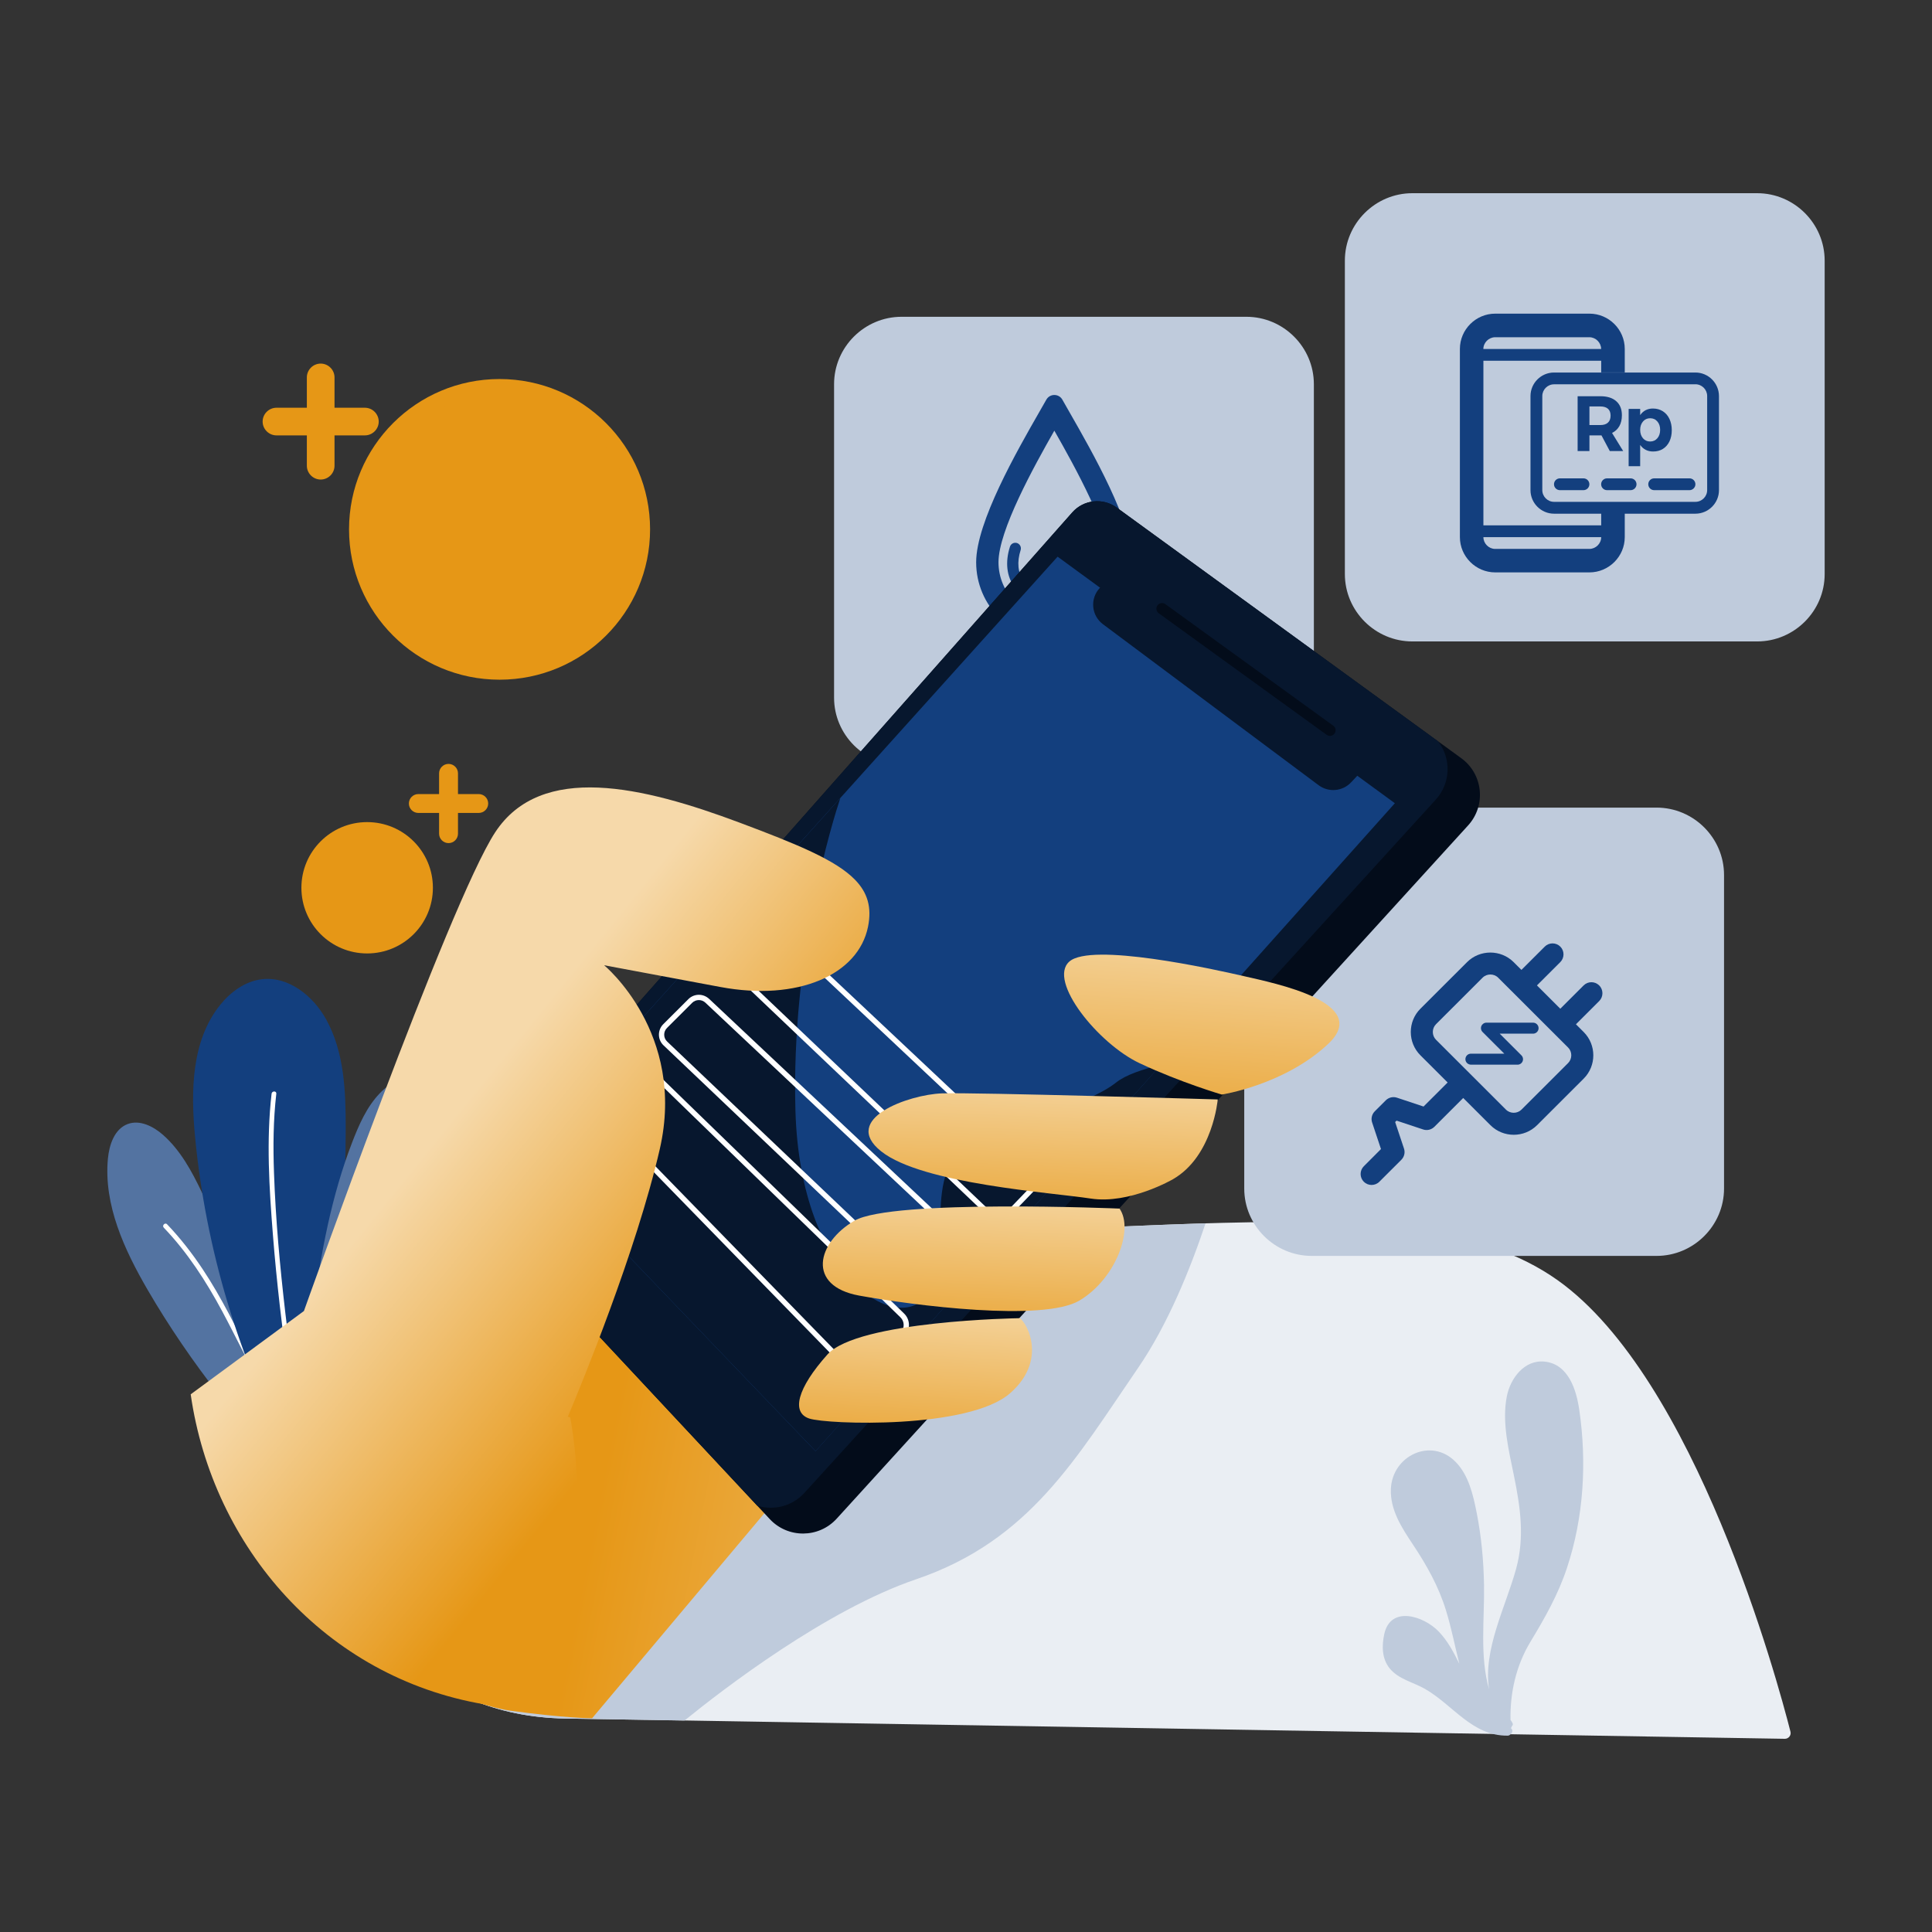 <svg width="360" height="360" viewBox="0 0 360 360" fill="none" xmlns="http://www.w3.org/2000/svg">
<rect x="0" y="0" width="360" height="360" fill="#333333" stroke="none"/>
<path d="M105.296 320.221C54.054 319.373 44.495 246.779 93.84 232.951C102.267 230.585 111.878 229.413 122.81 229.811C207.77 232.93 262.125 218.579 290.235 238.541C315.956 256.807 331.216 313.197 333.627 322.67C333.805 323.351 333.271 324.01 332.569 324L105.296 320.221Z" fill="#EAEEF3"/>
<path d="M127.548 320.598C134.78 314.725 153.95 299.976 170.719 294.271C191.87 287.07 200.517 271.713 212.057 254.902C217.57 246.873 221.763 236.552 224.634 227.958C197.446 228.774 163.676 231.318 122.81 229.811C111.868 229.413 102.267 230.585 93.84 232.951C44.495 246.779 54.065 319.373 105.296 320.221L127.548 320.598Z" fill="#BFCBDC"/>
<path d="M308.672 234.019H244.423C237.506 234.019 231.846 228.367 231.846 221.458V163.048C231.846 156.139 237.506 150.486 244.423 150.486H308.672C315.59 150.486 321.25 156.139 321.25 163.048V221.458C321.25 228.367 315.59 234.019 308.672 234.019Z" fill="#BFCBDC"/>
<path d="M273.361 198.084C273.172 197.896 273.057 197.644 273.057 197.362C273.057 196.796 273.518 196.336 274.084 196.336H280.299L276.253 192.295C275.96 192.002 275.876 191.563 276.033 191.186C276.191 190.809 276.568 190.558 276.977 190.558H285.665C286.231 190.558 286.693 191.018 286.693 191.583C286.693 192.149 286.231 192.609 285.665 192.609H279.45L283.496 196.65C283.789 196.943 283.873 197.383 283.716 197.759C283.559 198.136 283.181 198.388 282.773 198.388H274.084C273.801 198.377 273.549 198.262 273.361 198.084Z" fill="#133F7E"/>
<path d="M297.981 183.617C297.185 182.821 295.885 182.821 295.088 183.617L290.739 187.961L286.389 183.617L290.739 179.273C291.535 178.477 291.535 177.179 290.739 176.384C289.942 175.588 288.643 175.588 287.846 176.384L283.496 180.728L282.05 179.283C279.66 176.897 275.751 176.897 273.361 179.283L264.672 187.961C262.282 190.348 262.282 194.252 264.672 196.639L269.745 201.705L265.259 206.186L260.312 204.542C259.578 204.291 258.761 204.49 258.216 205.034L256.172 207.075C255.627 207.62 255.428 208.436 255.679 209.169L257.325 214.11L254.128 217.313C253.332 218.108 253.332 219.406 254.128 220.202C254.526 220.6 255.051 220.799 255.575 220.799C256.099 220.799 256.623 220.6 257.021 220.202L261.119 216.109C261.664 215.565 261.863 214.748 261.612 214.015L259.966 209.075L260.228 208.813L265.175 210.456C265.909 210.708 266.726 210.509 267.272 209.964L272.648 204.594L277.721 209.661C280.111 212.047 284.02 212.047 286.41 209.661L295.099 200.983C297.489 198.596 297.489 194.692 295.099 192.305L293.653 190.861L298.002 186.517C298.788 185.711 298.788 184.413 297.981 183.617ZM292.196 198.083L283.507 206.761C282.721 207.546 281.4 207.546 280.614 206.761L267.575 193.739C266.789 192.954 266.789 191.635 267.575 190.85L276.264 182.172C277.05 181.387 278.371 181.387 279.157 182.172L292.196 195.194C292.982 195.969 292.982 197.298 292.196 198.083Z" fill="#133F7E"/>
<path d="M57.229 278.068C45.92 267.349 35.345 253.814 27.515 240.353C23.166 232.868 19.308 224.536 20.105 215.921C20.346 213.314 21.331 210.373 23.784 209.452C26.058 208.593 28.595 209.891 30.419 211.503C33.636 214.361 35.732 218.245 37.587 222.118C45.459 238.479 52.659 260.514 57.229 278.068Z" fill="#5373A1"/>
<path d="M30.523 228.764C34.935 233.37 38.405 238.751 41.413 244.351C42.828 246.978 44.148 249.658 45.521 252.306C46.947 255.08 48.362 257.854 49.651 260.691C51.087 263.832 52.376 267.056 53.246 270.405C53.393 270.95 54.242 270.719 54.095 270.175C52.523 264.135 49.672 258.472 46.831 252.945C43.97 247.366 41.235 241.703 37.755 236.479C35.784 233.517 33.594 230.701 31.131 228.126C30.753 227.728 30.125 228.356 30.523 228.764Z" fill="white"/>
<path d="M54.2 271.567C44.442 253.081 38.342 232.679 36.35 211.869C35.533 203.338 35.648 193.928 41.025 187.249C42.985 184.81 45.7 182.832 48.802 182.465C53.781 181.879 58.382 185.595 60.792 189.981C64.147 196.053 64.43 203.296 64.419 210.236C64.377 233.014 61.966 255.792 57.229 278.068" fill="#133F7E"/>
<path d="M57.229 278.067C56.453 257.613 58.235 232.062 65.583 212.958C66.861 209.64 68.308 206.279 70.771 203.715C72.804 201.6 75.739 200.072 78.621 200.648C81.137 201.15 83.138 203.181 84.249 205.494C86.828 210.885 85.214 217.271 83.285 222.934C77.217 240.718 68.297 262.868 57.229 278.067Z" fill="#5373A1"/>
<path d="M56.726 271.002C55.447 262.251 54.19 253.489 53.173 244.697C52.167 236.008 51.36 227.289 51.056 218.548C50.878 213.628 50.92 208.698 51.486 203.799C51.548 203.234 50.668 203.244 50.605 203.799C49.599 212.529 50.165 221.406 50.857 230.146C51.548 238.918 52.597 247.648 53.77 256.368C54.441 261.33 55.154 266.281 55.877 271.232C55.951 271.787 56.8 271.557 56.726 271.002Z" fill="white"/>
<path d="M75.655 214.246C72.165 221.343 68.633 228.471 66.117 235.987C63.791 242.938 62.197 250.129 60.94 257.352C60.258 261.288 59.682 265.255 59.21 269.223C59.147 269.788 60.028 269.777 60.091 269.223C60.95 262.063 62.114 254.924 63.728 247.889C65.373 240.719 67.606 233.768 70.561 227.027C72.385 222.861 74.397 218.778 76.399 214.696C76.672 214.183 75.907 213.733 75.655 214.246Z" fill="white"/>
<rect x="168.753" y="70.554" width="57.593" height="56.097" fill="#133F7E"/>
<path fill-rule="evenodd" clip-rule="evenodd" d="M232.243 142.562H167.994C161.076 142.562 155.417 136.91 155.417 130.001V71.591C155.417 64.682 161.076 59.029 167.994 59.029H232.243C239.161 59.029 244.82 64.682 244.82 71.591V130.001C244.82 136.91 239.161 142.562 232.243 142.562ZM196.461 80.247C200.308 86.999 206.869 98.859 206.869 104.763C206.869 110.499 202.205 115.178 196.461 115.178C190.718 115.178 186.054 110.51 186.054 104.763C186.064 98.859 192.615 86.999 196.461 80.247ZM196.461 73.6C195.874 73.6 195.298 73.893 194.963 74.48C194.592 75.136 194.166 75.879 193.699 76.694L193.699 76.695C189.473 84.069 181.893 97.299 181.893 104.773C181.893 112.823 188.412 119.345 196.461 119.345C204.511 119.345 211.03 112.823 211.03 104.773C211.03 97.332 203.508 84.186 199.277 76.793C198.789 75.939 198.344 75.162 197.96 74.48C197.635 73.893 197.048 73.6 196.461 73.6ZM189.051 109.442C190.581 111.546 193.285 112.75 196.461 112.75C197.038 112.75 197.509 112.279 197.509 111.703C197.509 111.127 197.048 110.667 196.472 110.667C193.967 110.667 191.881 109.777 190.738 108.217C189.659 106.731 189.46 104.752 190.183 102.491C190.351 101.947 190.047 101.361 189.502 101.183C188.957 101.015 188.359 101.319 188.192 101.863C187.269 104.742 187.573 107.432 189.051 109.442Z" fill="#BFCBDC"/>
<path d="M95.055 318.756C85.36 317.406 60.436 305.41 50.427 293.319L117.988 208.457L169.188 250.129L110.326 320.18C110.316 320.19 104.75 320.106 95.055 318.756Z" fill="url(#paint0_linear)"/>
<path d="M91.439 227.383L143.436 283.061C146.811 286.683 152.565 286.641 155.898 282.988L273.56 153.805C276.955 150.079 276.358 144.238 272.281 141.275L208.084 94.578C205.506 92.705 201.911 93.092 199.804 95.479L91.314 218.109C88.956 220.778 89.008 224.787 91.439 227.383Z" fill="#030C1A"/>
<path d="M199.804 95.478C201.921 93.091 205.506 92.694 208.084 94.578L267.973 138.145C270.415 141.296 270.373 145.881 267.533 149L149.882 278.183C147.587 280.706 144.139 281.501 141.11 280.569L91.439 227.393C89.008 224.797 88.956 220.777 91.314 218.119L199.804 95.478Z" fill="#07172E"/>
<path d="M259.913 149.67L151.958 270.405L97.833 213.942L197.068 103.727L259.913 149.67Z" fill="#133F7E"/>
<path d="M157.397 147.786L157.681 147.649L157.397 147.796V147.786Z" fill="#07172E"/>
<path d="M216.333 198.419L151.968 270.405L97.844 213.942L156.58 148.707C155.207 152.842 147.399 177.703 148.216 206.887C149.117 238.876 167.837 249.009 172.794 241.127C177.752 233.245 171.662 217.93 180.687 213.419C189.711 208.918 202.561 205.987 207.979 201.705C209.761 200.292 212.916 199.225 216.333 198.419Z" fill="#07172E"/>
<path d="M142.849 172.688C143.3 172.688 143.729 172.856 144.065 173.17L192.184 218.422C192.53 218.746 192.729 219.186 192.739 219.667C192.75 220.149 192.571 220.599 192.247 220.934L187.394 225.969C187.058 226.314 186.608 226.513 186.115 226.513C185.654 226.513 185.224 226.335 184.889 226.021L136.938 180.413C136.592 180.078 136.393 179.639 136.393 179.157C136.382 178.676 136.571 178.226 136.917 177.88L141.602 173.201C141.927 172.866 142.377 172.688 142.849 172.688ZM142.849 171.704C142.147 171.704 141.434 171.976 140.9 172.51L136.214 177.189C135.124 178.278 135.145 180.057 136.267 181.125L184.218 226.733C184.753 227.236 185.434 227.497 186.115 227.497C186.838 227.497 187.562 227.215 188.107 226.649L192.959 221.614C194.018 220.515 193.976 218.757 192.865 217.7L144.746 172.447C144.201 171.955 143.53 171.704 142.849 171.704Z" fill="white"/>
<path d="M130.22 186.349C130.671 186.349 131.101 186.517 131.436 186.831L179.555 232.083C179.901 232.407 180.1 232.847 180.11 233.329C180.121 233.81 179.943 234.26 179.618 234.595L174.765 239.63C174.43 239.976 173.979 240.175 173.486 240.175C173.025 240.175 172.595 239.997 172.26 239.683L124.309 194.074C123.963 193.739 123.764 193.3 123.764 192.818C123.753 192.337 123.942 191.887 124.288 191.541L128.973 186.862C129.298 186.538 129.748 186.349 130.22 186.349ZM130.22 185.365C129.518 185.365 128.805 185.637 128.271 186.171L123.586 190.85C122.496 191.939 122.516 193.719 123.638 194.786L171.589 240.394C172.124 240.897 172.805 241.158 173.486 241.158C174.209 241.158 174.933 240.876 175.478 240.311L180.33 235.276C181.389 234.176 181.347 232.418 180.236 231.361L132.117 186.108C131.572 185.616 130.901 185.365 130.22 185.365Z" fill="white"/>
<path d="M119.236 199.109C119.76 199.109 120.242 199.308 120.62 199.674L167.785 245.471C168.571 246.235 168.592 247.491 167.827 248.276L161.496 254.777C161.119 255.164 160.616 255.373 160.071 255.373C159.526 255.373 159.023 255.164 158.645 254.777L112.727 207.672C111.973 206.897 111.973 205.683 112.727 204.908L117.811 199.706C118.199 199.318 118.702 199.109 119.236 199.109ZM119.236 198.125C118.461 198.125 117.695 198.429 117.109 199.015L112.025 204.217C110.904 205.369 110.904 207.201 112.025 208.352L157.943 255.457C158.53 256.054 159.295 256.357 160.071 256.357C160.846 256.357 161.611 256.054 162.198 255.457L168.529 248.957C169.671 247.784 169.65 245.9 168.466 244.759L121.301 198.962C120.735 198.408 119.991 198.125 119.236 198.125Z" fill="white"/>
<path d="M218.565 219.731C226.007 215.45 226.908 204.867 226.908 204.867C226.908 204.867 181.577 203.516 175.488 203.736C169.398 203.956 156.538 208.468 164.21 214.549C171.882 220.631 196.01 222.212 203.231 223.332C210.453 224.452 218.565 219.731 218.565 219.731Z" fill="url(#paint1_linear)"/>
<path d="M208.608 225.205C208.608 225.205 166.212 223.405 159.221 227.456C152.23 231.507 150.197 239.619 160.123 241.42C170.048 243.22 194.407 246.371 201.167 242.32C207.927 238.269 211.313 229.037 208.608 225.205Z" fill="url(#paint2_linear)"/>
<path d="M189.816 245.628C189.816 245.628 159.819 246.078 154.18 252.39C148.541 258.703 147.409 263.204 150.794 264.324C154.18 265.444 180.561 266.354 188.233 259.592C195.905 252.841 190.487 245.178 189.816 245.628Z" fill="url(#paint3_linear)"/>
<path d="M205.527 116.32L245.701 146.31C247.556 147.692 250.156 147.472 251.749 145.787L253.856 143.547L206.334 108.071L204.93 109.558C203.064 111.536 203.347 114.697 205.527 116.32Z" fill="#07172E"/>
<path d="M215.913 114.268L247.199 136.92C247.671 137.265 248.331 137.161 248.667 136.69C249.013 136.219 248.908 135.559 248.436 135.224L217.15 112.572C216.678 112.227 216.018 112.331 215.683 112.802C215.337 113.273 215.442 113.933 215.913 114.268Z" fill="#030C1A"/>
<path d="M227.663 203.955C227.663 203.955 239.391 202.155 247.514 194.493C255.637 186.83 237.588 183.229 231.729 181.879C225.87 180.529 203.315 175.567 199.248 179.178C195.182 182.79 204.657 194.493 212.329 198.104C220.001 201.715 227.663 203.955 227.663 203.955Z" fill="url(#paint4_linear)"/>
<path fill-rule="evenodd" clip-rule="evenodd" d="M105.807 263.99C106.095 264.067 106.249 264.104 106.249 264.104C106.249 264.104 113.314 298.679 95.276 318.693L90.161 317.563C60.667 312.517 39.631 288.358 35.533 259.812L56.632 244.288C56.632 244.288 83.694 168.156 92.267 155.093C100.841 142.029 119.78 146.53 137.829 153.292C148.667 157.355 155.762 160.277 159.309 163.917C161.673 166.337 162.467 169.075 161.746 172.678C159.933 181.659 148.655 186.611 134.223 183.91C119.79 181.209 112.569 179.859 112.569 179.859C112.569 179.859 127.903 192.472 122.945 214.099C118.57 233.185 108.186 258.342 105.807 263.99Z" fill="url(#paint5_linear)"/>
<path d="M93.086 126.651C108.576 126.651 121.133 114.109 121.133 98.639C121.133 83.168 108.576 70.627 93.086 70.627C77.595 70.627 65.038 83.168 65.038 98.639C65.038 114.109 77.595 126.651 93.086 126.651Z" fill="#E69716"/>
<path d="M93.086 123.688C106.938 123.688 118.167 112.473 118.167 98.638C118.167 84.804 106.938 73.589 93.086 73.589C79.234 73.589 68.004 84.804 68.004 98.638C68.004 112.473 79.234 123.688 93.086 123.688Z" fill="#E69716"/>
<path d="M68.413 177.66C75.18 177.66 80.665 172.182 80.665 165.423C80.665 158.665 75.18 153.187 68.413 153.187C61.646 153.187 56.161 158.665 56.161 165.423C56.161 172.182 61.646 177.66 68.413 177.66Z" fill="#E69716"/>
<path d="M68.413 176.373C74.468 176.373 79.377 171.471 79.377 165.424C79.377 159.377 74.468 154.475 68.413 154.475C62.359 154.475 57.45 159.377 57.45 165.424C57.45 171.471 62.359 176.373 68.413 176.373Z" fill="#E69716"/>
<rect x="267.812" y="53.573" width="57.593" height="56.097" fill="#133F7E"/>
<path fill-rule="evenodd" clip-rule="evenodd" d="M327.422 119.522H263.173C256.256 119.522 250.596 113.87 250.596 106.961V48.561C250.596 41.653 256.256 36 263.173 36H327.422C334.34 36 340 41.653 340 48.561V106.972C340 113.87 334.34 119.522 327.422 119.522ZM296.168 106.657C299.784 106.657 302.75 103.695 302.75 100.084V95.719H315.915C318.325 95.719 320.306 93.751 320.306 91.333V73.799C320.296 71.381 318.325 69.413 315.915 69.413H289.576C287.165 69.413 285.184 71.381 285.184 73.799V91.333C285.184 93.74 287.155 95.719 289.576 95.719H298.359V97.896H276.411V67.215H298.359V69.403H302.75V65.017C302.75 61.405 299.784 58.443 296.168 58.443H278.612C274.996 58.443 272.03 61.405 272.03 65.017V100.084C272.03 103.695 274.996 106.657 278.612 106.657H296.168ZM276.401 65.027C276.411 63.834 277.418 62.839 278.602 62.839H296.158C297.342 62.839 298.348 63.844 298.348 65.027H276.401ZM298.359 100.094C298.359 101.288 297.353 102.282 296.158 102.282H278.602C277.418 102.282 276.411 101.277 276.411 100.094H298.359ZM315.915 71.601C317.12 71.601 318.105 72.585 318.105 73.789V91.322C318.105 92.526 317.12 93.51 315.915 93.51H289.576C288.37 93.51 287.385 92.526 287.385 91.322V73.799C287.385 72.595 288.37 71.611 289.576 71.611H315.915V71.601ZM290.665 91.334H295.057C295.665 91.334 296.158 90.831 296.158 90.234C296.158 89.627 295.665 89.134 295.057 89.134H290.665C290.058 89.134 289.565 89.627 289.565 90.234C289.565 90.841 290.058 91.334 290.665 91.334ZM303.84 91.334H299.448C298.84 91.334 298.348 90.841 298.348 90.234C298.348 89.627 298.84 89.134 299.448 89.134H303.84C304.448 89.134 304.94 89.627 304.94 90.234C304.94 90.831 304.448 91.334 303.84 91.334ZM308.232 91.334H314.815C315.412 91.334 315.915 90.831 315.915 90.234C315.915 89.627 315.422 89.134 314.815 89.134H308.232C307.624 89.134 307.132 89.627 307.132 90.234C307.132 90.841 307.624 91.334 308.232 91.334ZM299.962 84.047L298.411 81.127H298.202H296.168V84.047H293.967V73.831H298.212C299.491 73.831 300.476 74.145 301.168 74.762C301.87 75.38 302.216 76.249 302.216 77.379C302.216 78.164 302.059 78.845 301.744 79.399C301.43 79.954 300.979 80.383 300.382 80.676L302.457 84.047H299.962ZM296.168 79.201H298.202C298.82 79.201 299.292 79.054 299.617 78.75C299.942 78.457 300.109 78.018 300.109 77.442C300.109 76.877 299.942 76.448 299.617 76.165C299.292 75.882 298.82 75.736 298.202 75.736H296.168V79.201ZM311.072 78.049C310.778 77.431 310.37 76.96 309.835 76.625C309.301 76.29 308.693 76.123 307.991 76.123C307.487 76.123 307.037 76.228 306.628 76.437C306.23 76.646 305.894 76.95 305.622 77.348V76.196H303.473V86.873H305.622V82.906C305.905 83.304 306.24 83.607 306.649 83.817C307.047 84.026 307.508 84.131 308.032 84.131C308.735 84.131 309.343 83.974 309.867 83.639C310.391 83.314 310.789 82.843 311.082 82.247C311.365 81.639 311.512 80.949 311.512 80.163C311.512 79.368 311.365 78.667 311.072 78.049ZM309.343 80.09C309.343 80.729 309.175 81.252 308.829 81.66C308.483 82.058 308.043 82.268 307.487 82.268C306.942 82.268 306.492 82.069 306.146 81.671C305.8 81.263 305.622 80.739 305.622 80.09C305.622 79.462 305.8 78.949 306.146 78.541C306.492 78.133 306.942 77.934 307.487 77.934C308.043 77.934 308.483 78.133 308.829 78.541C309.175 78.939 309.343 79.462 309.343 80.09Z" fill="#BFCBDC"/>
<path d="M294.281 262.742C293.746 259.037 292.29 254.211 287.856 253.719C284.03 253.301 281.421 256.86 280.771 260.209C279.827 265.066 281.148 270.269 282.112 275.021C283.297 280.841 284.114 286.431 282.521 292.262C280.593 299.348 276.306 307.377 277.469 314.778C275.698 308.665 276.631 301.609 276.526 295.36C276.453 290.838 276.033 286.305 275.153 281.857C274.503 278.58 273.675 274.906 271.254 272.425C266.684 267.736 259.41 271.253 259.169 277.46C259.012 281.344 261.213 284.704 263.278 287.802C265.846 291.654 268.078 295.632 269.441 300.081C270.447 303.347 271.097 306.707 271.925 310.015C270.866 307.869 269.724 305.713 268.078 304.006C265.269 301.096 259.127 299.128 257.943 304.467C257.461 306.655 257.471 309.062 258.949 310.884C260.595 312.904 263.33 313.448 265.51 314.694C270.73 317.677 274.304 323.477 280.907 323.414C281.138 323.414 281.305 323.33 281.421 323.194C281.777 322.964 281.976 322.451 281.588 322.053C281.473 321.938 281.588 322.053 281.746 321.592C281.746 321.582 281.746 321.603 281.746 321.592C282.081 321.362 281.798 320.912 281.463 320.493C281.358 320.368 281.557 320.629 281.463 320.493C281.358 315.448 282.49 310.381 285.152 305.964C287.846 301.505 290.34 297.129 291.986 292.146C295.109 282.736 295.696 272.519 294.281 262.742Z" fill="#BFCBDC"/>
<path d="M67.993 75.977H62.333V70.324C62.333 68.911 61.17 67.749 59.755 67.749C58.34 67.749 57.177 68.911 57.177 70.324V75.977H51.517C50.102 75.977 48.938 77.139 48.938 78.552C48.938 79.965 50.102 81.127 51.517 81.127H57.177V86.779C57.177 88.193 58.34 89.355 59.755 89.355C61.17 89.355 62.333 88.193 62.333 86.779V81.127H67.993C69.408 81.127 70.572 79.965 70.572 78.552C70.561 77.139 69.408 75.977 67.993 75.977Z" fill="#E69716"/>
<path d="M89.207 147.963H85.34V144.1C85.34 143.137 84.553 142.342 83.579 142.342C82.614 142.342 81.818 143.127 81.818 144.1V147.963H77.95C76.986 147.963 76.189 148.748 76.189 149.722C76.189 150.685 76.975 151.48 77.95 151.48H81.818V155.343C81.818 156.306 82.604 157.101 83.579 157.101C84.543 157.101 85.34 156.316 85.34 155.343V151.48H89.207C90.171 151.48 90.968 150.695 90.968 149.722C90.968 148.748 90.171 147.963 89.207 147.963Z" fill="#E69716"/>
<defs>
<linearGradient id="paint0_linear" x1="247.075" y1="315.243" x2="109.821" y2="288.077" gradientUnits="userSpaceOnUse">
<stop stop-color="#F8E3BF"/>
<stop offset="1" stop-color="#E69716"/>
</linearGradient>
<linearGradient id="paint1_linear" x1="189.016" y1="237.367" x2="190.937" y2="191.236" gradientUnits="userSpaceOnUse">
<stop stop-color="#E69716"/>
<stop offset="1" stop-color="#F8E3BF"/>
</linearGradient>
<linearGradient id="paint2_linear" x1="176.804" y1="257.945" x2="178.958" y2="212.546" gradientUnits="userSpaceOnUse">
<stop stop-color="#E69716"/>
<stop offset="1" stop-color="#F8E3BF"/>
</linearGradient>
<linearGradient id="paint3_linear" x1="167.022" y1="278.759" x2="169.809" y2="233.414" gradientUnits="userSpaceOnUse">
<stop stop-color="#E69716"/>
<stop offset="1" stop-color="#F8E3BF"/>
</linearGradient>
<linearGradient id="paint4_linear" x1="219.703" y1="222.216" x2="223.916" y2="161.641" gradientUnits="userSpaceOnUse">
<stop stop-color="#E69716"/>
<stop offset="1" stop-color="#F8E3BF"/>
</linearGradient>
<linearGradient id="paint5_linear" x1="71.207" y1="224.535" x2="118.475" y2="262.88" gradientUnits="userSpaceOnUse">
<stop stop-color="#F6D9AA"/>
<stop offset="1" stop-color="#E69716"/>
</linearGradient>
</defs>
</svg>
